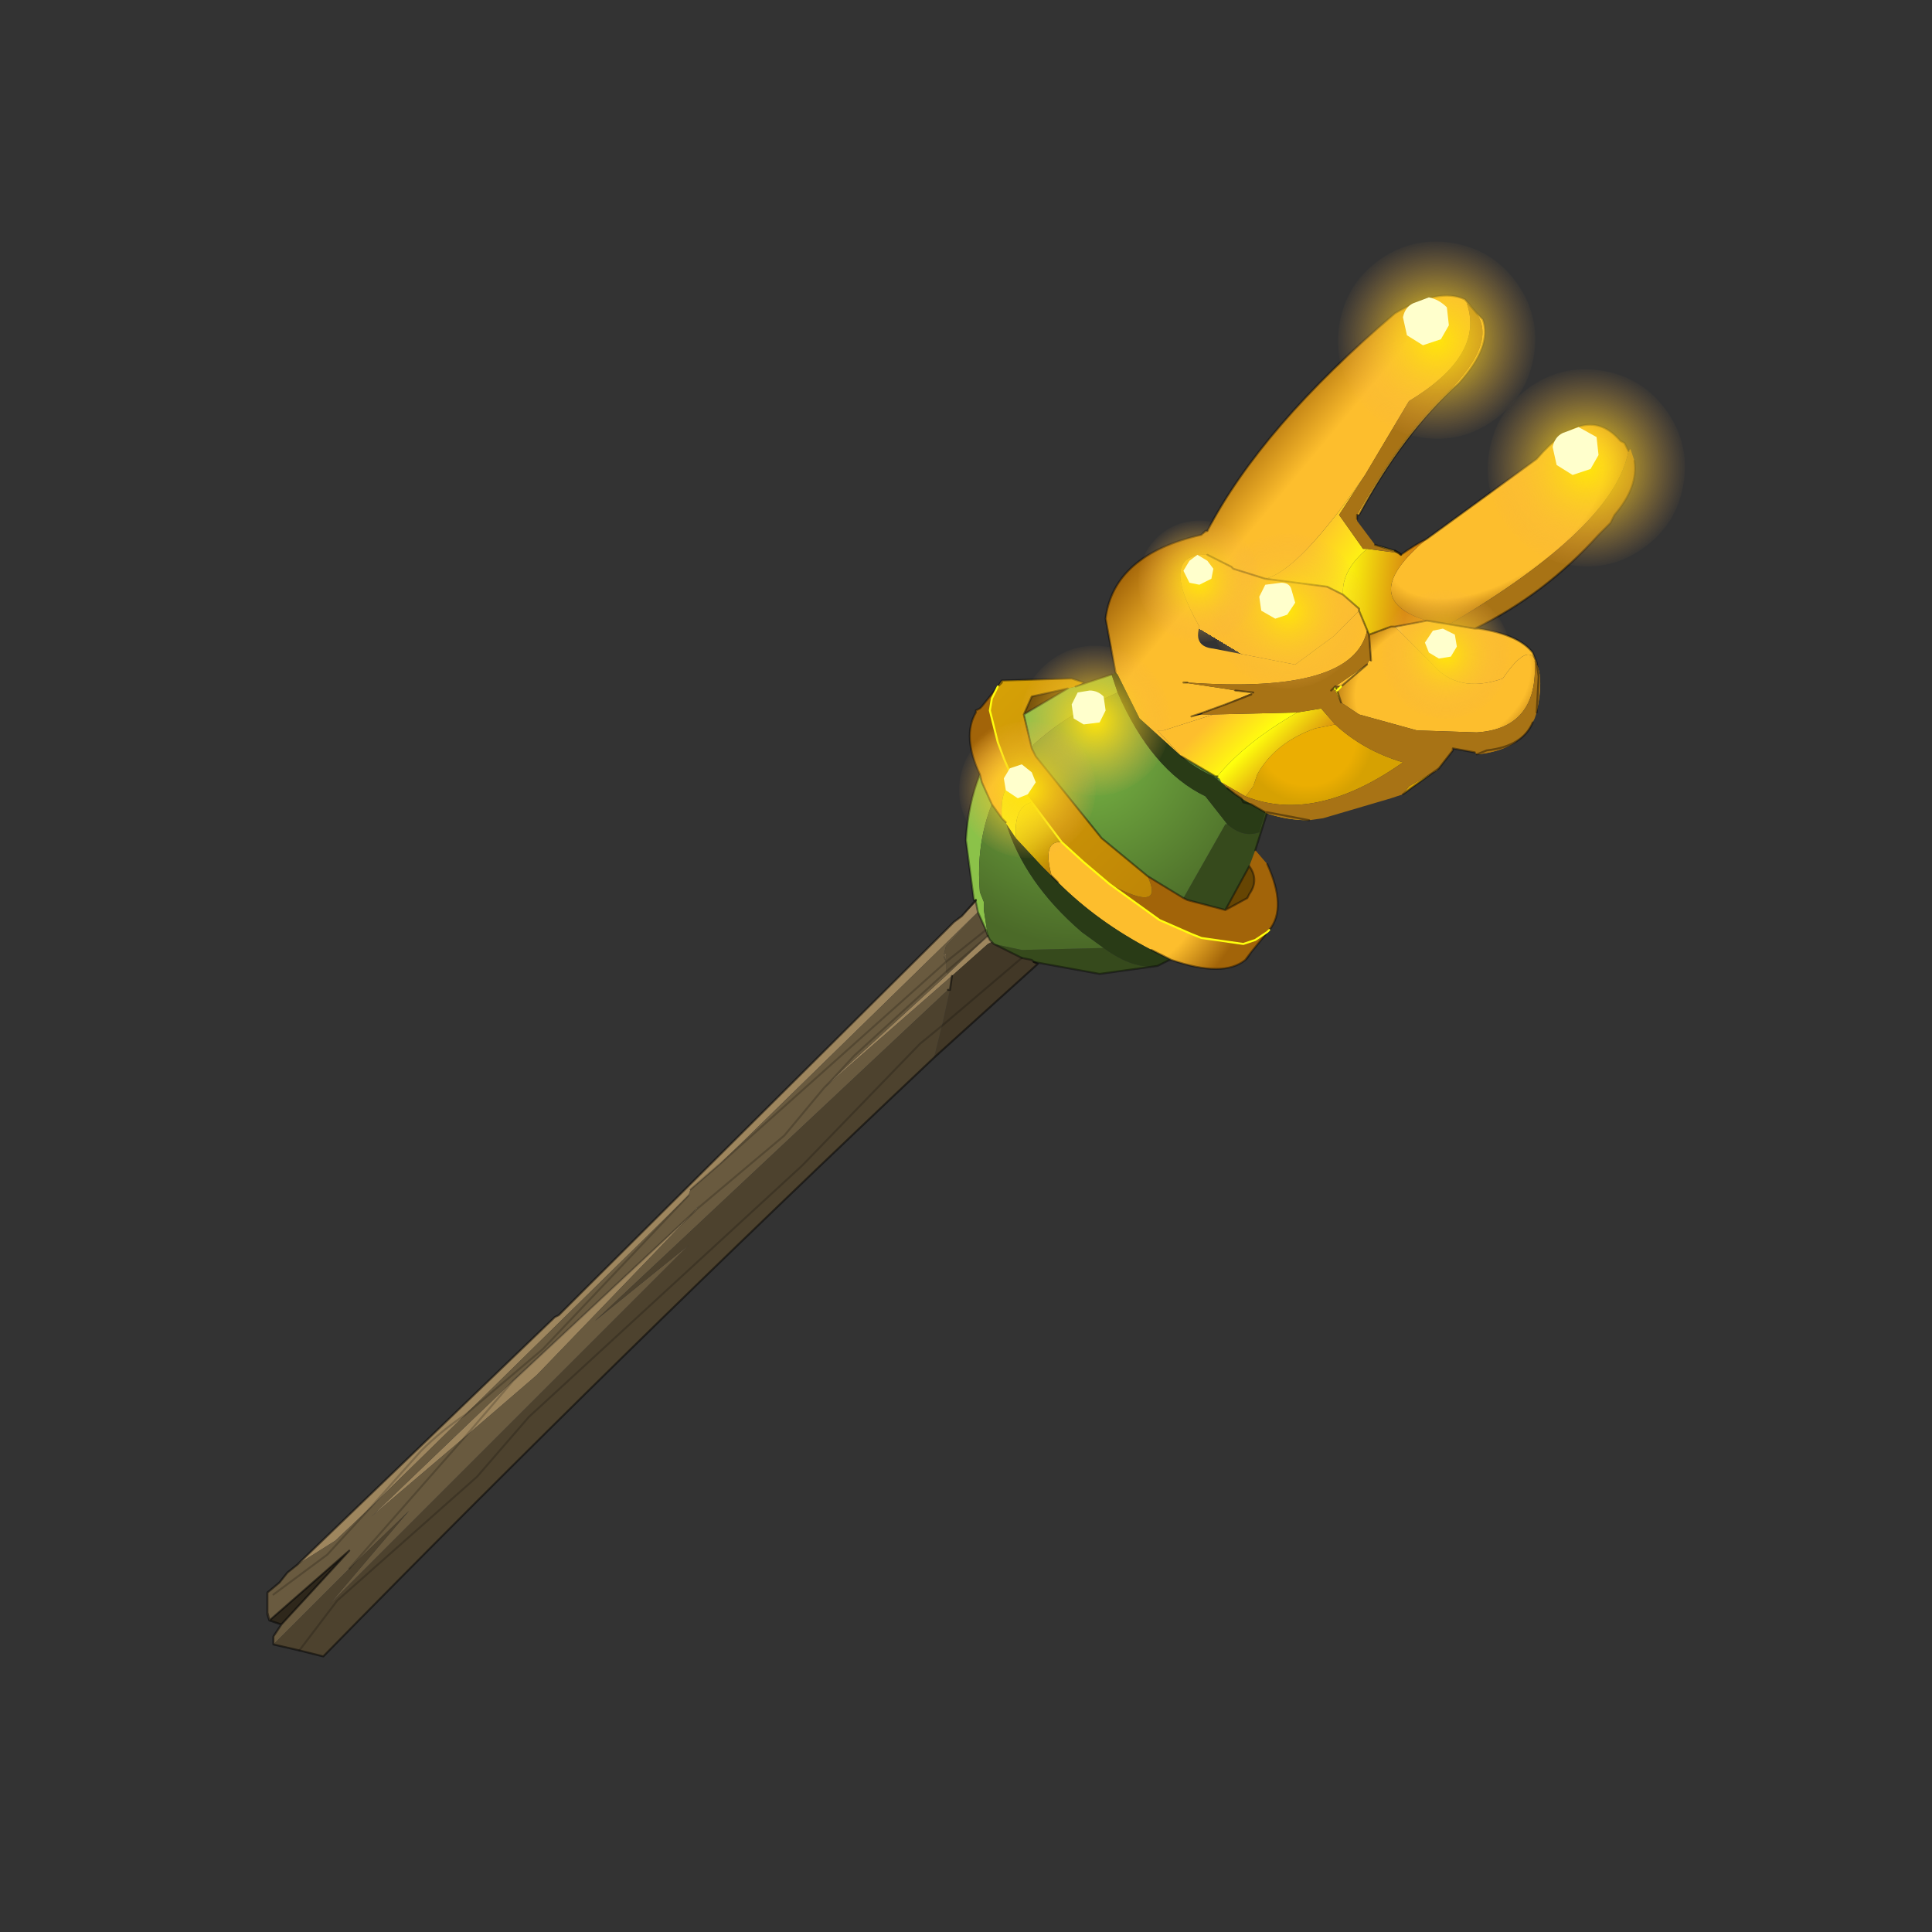 <?xml version="1.0" encoding="UTF-8" standalone="no"?>
<svg xmlns:xlink="http://www.w3.org/1999/xlink" height="440.0px" width="440.0px" xmlns="http://www.w3.org/2000/svg">
  <rect width="100%" height="100%" fill="#333333" stroke="none"/>
  <g transform="matrix(10.0, 0.0, 0.0, 10.0, 0.0, 0.0)">
    <use height="44.0" transform="matrix(0.909, 0.0, 0.0, 0.909, 2.0, 2.0)" width="44.0" xlink:href="#sprite0"/>
  </g>
  <defs>
    <g id="sprite0" transform="matrix(1.0, 0.0, 0.0, 1.0, 0.0, 0.0)">
      <use height="44.0" transform="matrix(1.0, 0.0, 0.0, 1.0, 0.0, 0.0)" width="44.0" xlink:href="#shape0"/>
      <use height="65.0" transform="matrix(0.057, 0.009, -0.009, 0.057, 23.683, 13.71)" width="65.0" xlink:href="#sprite1"/>
      <use height="0.85" transform="matrix(1.0, 0.0, 0.0, 1.0, 24.65, 15.1)" width="0.85" xlink:href="#shape2"/>
      <use height="65.0" transform="matrix(0.052, 0.008, -0.008, 0.052, 22.111, 15.635)" width="65.0" xlink:href="#sprite1"/>
      <use height="0.85" transform="matrix(1.0, 0.0, 0.0, 1.0, 22.95, 16.95)" width="0.8" xlink:href="#shape3"/>
      <use height="65.0" transform="matrix(0.059, 0.009, -0.009, 0.059, 28.437, 10.897)" width="65.0" xlink:href="#sprite1"/>
      <use height="0.9" transform="matrix(1.0, 0.0, 0.0, 1.0, 29.35, 12.4)" width="0.9" xlink:href="#shape4"/>
      <use height="65.0" transform="matrix(0.075, 0.012, -0.012, 0.075, 31.746, 3.495)" width="65.0" xlink:href="#sprite1"/>
      <use height="1.2" transform="matrix(1.0, 0.0, 0.0, 1.0, 32.95, 5.25)" width="1.15" xlink:href="#shape5"/>
      <use height="65.0" transform="matrix(0.049, 0.008, -0.008, 0.049, 32.692, 12.346)" width="65.0" xlink:href="#sprite1"/>
      <use height="0.75" transform="matrix(1.0, 0.0, 0.0, 1.0, 33.5, 13.55)" width="0.8" xlink:href="#shape6"/>
      <use height="65.0" transform="matrix(0.075, 0.012, -0.012, 0.075, 35.496, 6.695)" width="65.0" xlink:href="#sprite1"/>
      <use height="1.2" transform="matrix(1.0, 0.0, 0.0, 1.0, 36.7, 8.5)" width="1.15" xlink:href="#shape7"/>
      <use height="65.0" transform="matrix(0.036, 0.03, -0.03, 0.036, 27.649, 10.223)" width="65.0" xlink:href="#sprite1"/>
      <use height="0.75" transform="matrix(1.0, 0.0, 0.0, 1.0, 27.45, 11.7)" width="0.75" xlink:href="#shape8"/>
    </g>
    <g id="shape0" transform="matrix(1.0, 0.0, 0.0, 1.0, 0.0, 0.0)">
      <path d="M44.0 44.0 L0.0 44.0 0.0 0.0 44.0 0.0 44.0 44.0" fill="#43adca" fill-opacity="0.0" fill-rule="evenodd" stroke="none"/>
      <path d="M21.9 20.75 L22.25 20.35 22.25 20.4 21.9 20.75 M22.3 20.65 L22.5 21.1 22.55 21.25 21.55 22.2 21.5 22.15 21.5 21.9 21.45 21.8 21.45 21.75 21.5 21.85 21.5 21.75 21.5 21.7 21.45 21.7 21.5 21.5 22.3 20.65 M22.5 21.1 L21.5 21.9 22.5 21.1 M22.55 21.25 L21.5 22.15 22.55 21.25" fill="#5c4f37" fill-rule="evenodd" stroke="none"/>
      <path d="M5.25 37.0 L11.7 30.8 11.8 30.75 12.5 30.05 21.45 21.15 21.65 20.95 21.7 20.9 21.9 20.75 22.25 20.4 22.3 20.65 15.85 26.95 15.1 27.6 15.05 27.75 9.45 33.25 7.1 35.55 8.35 34.15 Q8.85 33.65 9.45 33.25 8.85 33.65 8.35 34.15 L7.1 35.55 6.2 36.4 5.25 37.0 M22.55 21.25 L22.6 21.35 22.65 21.4 22.55 21.45 21.65 22.25 18.45 25.05 17.8 25.7 18.6 24.9 21.55 22.2 22.55 21.25 M18.45 25.05 L18.6 24.9 18.45 25.05 M15.25 28.1 L11.25 32.25 9.45 33.8 10.65 32.4 9.45 33.8 7.1 35.8 10.65 32.4 15.15 28.2 15.25 28.1 15.15 28.2 15.3 28.0 15.25 28.1" fill="#9e865e" fill-rule="evenodd" stroke="none"/>
      <path d="M23.7 21.9 L23.8 21.95 21.2 24.3 21.4 23.5 23.4 21.8 21.4 23.5 21.6 22.6 21.65 22.25 22.55 21.45 22.65 21.4 22.7 21.45 23.4 21.8 23.65 21.85 23.7 21.9" fill="#423827" fill-rule="evenodd" stroke="none"/>
      <path d="M4.65 39.0 L4.65 38.8 4.85 38.5 6.55 36.65 4.55 38.4 4.5 38.25 4.5 38.2 4.5 37.7 4.8 37.45 5.0 37.2 5.25 37.0 6.2 36.4 7.1 35.55 9.45 33.25 11.4 31.6 15.05 27.75 11.4 31.6 9.45 33.25 15.05 27.75 15.1 27.6 15.85 26.95 21.5 21.9 21.5 22.15 21.55 22.2 18.6 24.9 19.2 24.25 21.5 22.15 19.2 24.25 18.6 24.9 17.8 25.7 18.45 25.05 21.65 22.25 21.6 22.6 21.55 22.6 12.7 30.9 15.05 29.0 6.05 38.0 8.05 35.65 6.55 37.1 9.45 33.8 6.55 37.1 4.65 39.0 M22.3 20.65 L21.5 21.5 21.45 21.7 21.5 21.75 21.5 21.85 21.45 21.75 21.45 21.8 21.5 21.9 15.85 26.95 22.3 20.65 M15.25 28.1 L17.45 26.25 18.45 25.05 17.45 26.25 15.25 28.1 15.3 28.0 15.15 28.2 10.65 32.4 7.1 35.8 9.45 33.8 11.25 32.25 15.25 28.1 M4.65 37.75 L6.0 36.75 7.1 35.55 6.0 36.75 4.65 37.75 M4.55 38.4 L4.5 38.2 4.55 38.4" fill="#695a3f" fill-rule="evenodd" stroke="none"/>
      <path d="M21.45 21.7 L21.5 21.7 21.5 21.75 21.45 21.7" fill="#7d6a4b" fill-rule="evenodd" stroke="none"/>
      <path d="M21.2 24.3 Q13.3 31.75 5.9 39.3 L5.3 39.15 4.65 39.0 6.55 37.1 8.05 35.65 6.05 38.0 15.05 29.0 12.7 30.9 21.55 22.6 21.6 22.6 21.4 23.5 21.2 24.3 M5.3 39.15 L6.25 37.9 9.75 34.8 11.05 33.3 17.9 27.0 20.85 23.95 21.4 23.5 20.85 23.95 17.9 27.0 11.05 33.3 9.75 34.8 6.25 37.9 5.3 39.15" fill="#4d422e" fill-rule="evenodd" stroke="none"/>
      <path d="M4.85 38.5 L4.55 38.4 6.55 36.65 4.85 38.5" fill="#2e271b" fill-rule="evenodd" stroke="none"/>
      <path d="M23.45 15.7 L23.65 15.25 24.55 15.05 23.45 15.7 M28.5 20.6 L29.1 19.5 Q29.35 19.85 29.1 20.2 L29.05 20.3 28.5 20.6" fill="#664503" fill-rule="evenodd" stroke="none"/>
      <path d="M22.25 20.35 L22.2 20.35 22.0 18.85 Q22.05 17.95 22.35 17.2 L22.4 17.4 22.65 17.95 Q22.25 18.95 22.35 20.15 L22.45 20.4 22.45 20.6 22.55 21.25 22.5 21.1 22.3 20.65 22.25 20.4 22.25 20.35 M24.75 15.0 L25.65 14.7 25.8 15.15 25.15 15.45 Q24.3 15.9 23.7 16.45 L23.65 16.55 23.45 15.7 24.55 15.05 24.75 15.0" fill="#8bc249" fill-rule="evenodd" stroke="none"/>
      <path d="M29.55 18.15 L29.25 19.1 29.1 19.5 28.5 20.6 27.55 20.35 27.45 20.3 28.5 18.45 28.55 18.45 Q28.95 18.8 29.35 18.65 L29.5 18.15 29.55 18.15 M27.15 21.85 L27.1 21.85 26.65 21.6 27.15 21.85 M26.8 22.0 L25.35 22.2 23.7 21.9 23.65 21.85 23.4 21.8 22.7 21.45 23.4 21.6 25.45 21.55 Q26.2 22.1 26.8 22.0 M28.9 17.8 L28.95 17.9 29.15 17.95 28.9 17.8" fill="#364a1c" fill-rule="evenodd" stroke="none"/>
      <path d="M28.25 17.25 L28.3 17.25 28.3 17.3 28.35 17.3 28.4 17.4 28.55 17.55 28.75 17.7 28.2 17.25 Q27.75 17.05 27.4 16.75 L28.25 17.25 M26.55 19.75 L25.4 18.8 23.75 16.75 23.65 16.55 23.7 16.45 Q24.3 15.9 25.15 15.45 L25.8 15.15 Q26.65 17.1 28.0 17.75 L28.55 18.45 28.5 18.45 27.45 20.3 26.55 19.75 M23.0 18.4 Q23.45 19.9 24.9 21.15 L25.45 21.55 23.4 21.6 22.7 21.45 22.65 21.4 22.6 21.35 22.55 21.25 22.45 20.6 22.45 20.4 22.35 20.15 Q22.25 18.95 22.65 17.95 L22.9 18.3 23.0 18.4" fill="url(#gradient0)" fill-rule="evenodd" stroke="none"/>
      <path d="M29.25 19.1 L29.55 19.45 Q30.05 20.55 29.6 21.1 L29.55 21.15 29.25 21.35 28.95 21.45 27.9 21.3 27.65 21.2 26.85 20.85 25.6 19.95 Q27.0 20.7 26.55 19.75 L27.45 20.3 27.55 20.35 28.5 20.6 29.05 20.3 29.1 20.2 Q29.35 19.85 29.1 19.5 L29.25 19.1" fill="#a26409" fill-rule="evenodd" stroke="none"/>
      <path d="M22.9 14.85 L24.6 14.8 24.65 14.8 24.95 14.9 24.75 15.0 24.55 15.05 23.65 15.25 23.45 15.7 23.65 16.55 23.75 16.75 25.4 18.8 26.55 19.75 Q27.0 20.7 25.6 19.95 L24.95 19.4 24.4 18.9 23.65 17.9 23.25 17.4 23.1 17.15 22.95 16.8 22.8 16.4 22.6 15.6 22.65 15.3 22.8 15.0 22.9 14.85" fill="url(#gradient1)" fill-rule="evenodd" stroke="none"/>
      <path d="M29.6 21.1 L29.15 21.65 29.0 21.85 Q28.45 22.3 27.15 21.85 L26.65 21.6 Q25.3 20.9 24.3 19.9 L24.15 19.75 Q23.9 18.85 24.4 18.9 L24.95 19.4 25.6 19.95 26.85 20.85 27.65 21.2 27.9 21.3 28.95 21.45 29.25 21.35 29.55 21.15 29.6 21.1 M22.35 17.2 Q21.9 16.25 22.25 15.65 L22.25 15.6 22.35 15.55 22.4 15.5 22.8 15.0 22.65 15.3 22.6 15.6 22.8 16.4 22.95 16.8 23.1 17.15 23.25 17.4 Q22.85 17.45 22.9 18.3 L22.65 17.95 22.4 17.4 22.35 17.2" fill="url(#gradient2)" fill-rule="evenodd" stroke="none"/>
      <path d="M23.0 18.4 L22.9 18.3 Q22.85 17.45 23.25 17.4 L23.65 17.9 Q23.2 18.0 23.25 18.8 L22.95 18.35 23.0 18.4" fill="#ffff0d" fill-rule="evenodd" stroke="none"/>
      <path d="M24.4 18.9 Q23.9 18.85 24.15 19.75 L23.9 19.5 23.25 18.8 Q23.2 18.0 23.65 17.9 L24.4 18.9" fill="url(#gradient3)" fill-rule="evenodd" stroke="none"/>
      <path d="M38.6 9.1 Q38.25 11.0 34.1 13.45 L34.75 13.55 33.55 13.35 Q31.75 12.8 33.55 11.3 L36.3 9.3 Q37.55 7.85 38.4 8.85 L38.5 8.9 38.6 9.1" fill="url(#gradient4)" fill-rule="evenodd" stroke="none"/>
      <path d="M36.3 14.4 L36.35 14.75 36.3 15.65 Q36.5 14.7 36.25 14.35 36.35 16.05 34.8 16.15 L33.3 16.1 31.85 15.7 31.4 15.4 31.3 15.1 31.25 15.0 31.4 15.0 32.05 14.45 32.1 14.35 32.15 14.35 32.1 13.7 32.65 13.5 32.7 13.5 32.75 13.5 33.65 14.4 Q34.3 15.2 35.45 14.8 36.1 13.85 36.3 14.4 M36.2 15.9 Q35.95 16.5 35.05 16.6 L34.8 16.7 Q35.85 16.6 36.2 15.9 M34.75 16.65 L34.2 16.55 34.75 16.65 M31.3 15.1 L31.4 15.0 31.3 15.1" fill="url(#gradient5)" fill-rule="evenodd" stroke="none"/>
      <path d="M33.55 13.35 L34.75 13.55 34.85 13.55 Q35.85 13.7 36.2 14.15 L36.3 14.4 Q36.1 13.85 35.45 14.8 34.3 15.2 33.65 14.4 L32.75 13.5 33.55 13.35" fill="url(#gradient6)" fill-rule="evenodd" stroke="none"/>
      <path d="M25.75 14.65 L25.5 13.3 Q25.7 11.7 27.9 11.2 L27.95 11.15 28.0 11.1 28.05 11.1 Q29.4 8.5 32.75 5.65 33.85 5.0 34.5 5.3 L34.8 5.65 34.95 5.8 Q35.2 6.45 34.35 7.4 32.95 8.65 31.85 10.7 L31.8 10.7 Q32.95 8.65 34.15 7.55 35.5 6.15 34.55 5.4 35.0 6.7 33.1 7.85 L32.0 9.7 Q30.35 12.1 29.5 12.3 L28.7 12.05 28.65 12.0 28.05 11.7 Q26.8 11.65 27.85 13.5 27.7 14.0 28.2 14.05 L30.25 14.45 31.2 13.75 31.85 13.1 32.1 13.7 32.05 13.6 Q31.7 15.2 27.55 14.9 L27.45 14.9 28.45 15.05 28.75 15.1 29.2 15.15 28.5 15.45 29.15 15.2 28.5 15.45 27.95 15.65 27.65 15.75 27.9 15.7 28.2 15.7 26.95 16.1 26.8 16.1 27.4 16.75 26.35 15.8 25.8 14.7 25.75 14.65 M32.05 14.45 L31.4 15.0 31.25 15.0 31.2 15.05 31.25 15.0 32.05 14.45 M29.15 15.2 L29.2 15.15 29.15 15.2 M27.45 14.9 L27.3 14.85 27.45 14.9" fill="url(#gradient7)" fill-rule="evenodd" stroke="none"/>
      <path d="M28.05 11.7 L28.65 12.0 28.7 12.05 29.5 12.3 31.05 12.5 31.45 12.7 31.85 13.05 31.85 13.1 31.2 13.75 30.25 14.45 28.2 14.05 Q27.7 14.0 27.85 13.5 26.8 11.65 28.05 11.7" fill="url(#gradient8)" fill-rule="evenodd" stroke="none"/>
      <path d="M33.55 11.3 Q31.75 12.8 33.55 13.35 L32.75 13.5 32.7 13.5 32.65 13.5 32.1 13.7 31.85 13.1 31.85 13.05 31.45 12.7 Q31.4 12.1 32.05 11.55 L32.8 11.65 32.25 11.45 32.75 11.6 32.85 11.65 32.9 11.7 Q33.25 11.45 33.55 11.3" fill="url(#gradient9)" fill-rule="evenodd" stroke="none"/>
      <path d="M32.0 9.7 L31.35 10.7 31.95 11.55 32.05 11.55 Q31.4 12.1 31.45 12.7 L31.05 12.5 29.5 12.3 Q30.35 12.1 32.0 9.7" fill="url(#gradient10)" fill-rule="evenodd" stroke="none"/>
      <path d="M31.25 15.1 L31.2 15.05 31.15 15.1 31.2 15.05 31.25 15.0 31.3 15.1 31.25 15.1 M30.3 15.65 Q29.0 16.4 28.3 17.25 L28.25 17.25 27.4 16.75 26.8 16.1 26.95 16.1 28.2 15.7 30.3 15.65" fill="url(#gradient11)" fill-rule="evenodd" stroke="none"/>
      <path d="M34.2 16.6 L33.85 17.05 33.15 17.55 32.95 17.7 33.1 17.5 33.8 17.1 34.2 16.6 M30.6 18.35 L29.55 18.15 29.5 18.15 29.15 17.95 28.95 17.9 Q29.7 18.35 30.6 18.35 M29.0 17.75 L29.05 17.7 29.2 17.5 29.3 17.2 Q29.75 16.4 30.75 16.05 L31.25 15.95 Q31.95 16.6 32.95 16.9 30.75 18.45 29.0 17.75" fill="url(#gradient12)" fill-rule="evenodd" stroke="none"/>
      <path d="M31.3 15.1 L31.4 15.4 31.25 15.1 31.3 15.1 M30.3 15.65 L30.9 15.55 31.25 15.95 30.75 16.05 Q29.75 16.4 29.3 17.2 L29.2 17.5 29.05 17.7 29.0 17.75 28.4 17.4 28.35 17.3 28.3 17.3 28.3 17.25 28.25 17.25 28.3 17.25 Q29.0 16.4 30.3 15.65 M28.9 17.8 L28.75 17.7 28.55 17.55 28.95 17.9 28.9 17.8" fill="url(#gradient13)" fill-rule="evenodd" stroke="none"/>
      <path d="M29.2 15.15 L29.15 15.2 29.2 15.15 M27.95 15.65 L27.9 15.7 27.65 15.75 27.95 15.65 M27.45 14.9 L27.3 14.85 27.45 14.9" fill="#000000" fill-opacity="0.2" fill-rule="evenodd" stroke="none"/>
      <path d="M38.6 9.1 L38.65 9.05 38.75 9.35 Q38.85 10.0 38.25 10.7 L38.15 10.9 37.85 11.2 Q36.5 12.7 34.75 13.55 L34.1 13.45 Q38.25 11.0 38.6 9.1 M36.3 15.65 L36.25 15.8 36.2 15.9 Q35.85 16.6 34.8 16.7 L34.75 16.65 34.2 16.55 34.2 16.6 33.8 17.1 33.1 17.5 32.95 17.7 32.65 17.8 30.95 18.3 30.6 18.35 Q29.7 18.35 28.95 17.9 L28.55 17.55 28.4 17.4 29.0 17.75 Q30.75 18.45 32.95 16.9 31.95 16.6 31.25 15.95 L30.9 15.55 30.3 15.65 28.2 15.7 27.9 15.7 27.95 15.65 28.5 15.45 29.2 15.15 28.75 15.1 28.45 15.05 27.45 14.9 27.55 14.9 Q31.7 15.2 32.05 13.6 L32.1 13.7 32.15 14.35 32.1 14.35 32.05 14.45 31.25 15.0 31.2 15.05 31.25 15.1 31.4 15.4 31.85 15.7 33.3 16.1 34.8 16.15 Q36.35 16.05 36.25 14.35 36.5 14.7 36.3 15.65 M31.8 10.7 L31.8 10.8 31.8 10.85 32.25 11.45 32.8 11.65 32.05 11.55 31.95 11.55 31.35 10.7 32.0 9.7 33.1 7.85 Q35.0 6.7 34.55 5.4 35.5 6.15 34.15 7.55 32.95 8.65 31.8 10.7 M31.15 15.1 L31.2 15.05 31.15 15.1" fill="#a87315" fill-rule="evenodd" stroke="none"/>
      <path d="M27.1 21.85 L26.8 22.0 Q26.2 22.1 25.45 21.55 L24.9 21.15 Q23.45 19.9 23.0 18.4 L22.95 18.35 23.25 18.8 23.9 19.5 24.15 19.75 24.3 19.9 Q25.3 20.9 26.65 21.6 L27.1 21.85 M25.65 14.7 L25.75 14.65 25.8 14.7 26.35 15.8 27.4 16.75 Q27.75 17.05 28.2 17.25 L28.75 17.7 28.9 17.8 29.15 17.95 29.5 18.15 29.35 18.65 Q28.95 18.8 28.55 18.45 L28.0 17.75 Q26.65 17.1 25.8 15.15 L25.65 14.7" fill="#293b16" fill-rule="evenodd" stroke="none"/>
      <path d="M23.7 21.9 L23.8 21.95 21.2 24.3 Q13.3 31.75 5.9 39.3 L5.3 39.15 4.65 39.0 4.65 38.8 4.85 38.5 4.55 38.4 4.5 38.25 4.5 38.2 4.5 37.7 4.8 37.45 5.0 37.2 5.25 37.0 11.7 30.8 11.8 30.75 12.5 30.05 21.45 21.15 21.65 20.95 21.7 20.9 21.9 20.75 22.25 20.35 M32.75 11.6 L32.9 11.7 M21.55 22.6 L21.6 22.6 21.65 22.25 M4.5 38.2 L4.55 38.4 6.55 36.65 4.85 38.5" fill="none" stroke="#000000" stroke-linecap="round" stroke-linejoin="round" stroke-opacity="0.498" stroke-width="0.05"/>
      <path d="M27.95 11.15 L28.05 11.1 M18.6 24.9 L18.45 25.05 17.45 26.25 15.25 28.1 M21.5 21.9 L22.5 21.1 M23.4 21.8 L21.4 23.5 20.85 23.95 17.9 27.0 11.05 33.3 9.75 34.8 6.25 37.9 5.3 39.15 M21.5 22.15 L22.55 21.25 M21.5 22.15 L19.2 24.25 18.6 24.9 M9.45 33.8 L6.55 37.1 M15.15 28.2 L15.25 28.1 M15.15 28.2 L10.65 32.4 9.45 33.8 M15.05 27.75 L11.4 31.6 9.45 33.25 Q8.85 33.65 8.35 34.15 L7.1 35.55 6.0 36.75 4.65 37.75 M15.85 26.95 L15.1 27.6 M15.85 26.95 L21.5 21.9" fill="none" stroke="#000000" stroke-linecap="round" stroke-linejoin="round" stroke-opacity="0.2" stroke-width="0.05"/>
      <path d="M34.75 13.55 Q36.5 12.7 37.85 11.2 L38.15 10.9 38.25 10.7 Q38.85 10.0 38.75 9.35 M38.6 9.1 L38.5 8.9 38.4 8.85 Q37.55 7.85 36.3 9.3 L33.55 11.3 M33.55 13.35 L34.75 13.55 34.85 13.55 Q35.85 13.7 36.2 14.15 L36.3 14.4 36.35 14.75 36.3 15.65 M36.2 15.9 Q35.95 16.5 35.05 16.6 L34.8 16.7 M34.75 16.65 L34.2 16.55 34.2 16.6 33.85 17.05 33.15 17.55 32.95 17.7 M30.6 18.35 L29.55 18.15 29.25 19.1 M29.55 19.45 Q30.05 20.55 29.6 21.1 L29.15 21.65 29.05 21.8 29.0 21.85 Q28.45 22.3 27.15 21.85 L27.1 21.85 26.8 22.0 25.35 22.2 23.7 21.9 23.65 21.85 23.4 21.8 22.7 21.45 M22.25 20.35 L22.2 20.35 22.0 18.85 Q22.05 17.95 22.35 17.2 21.9 16.25 22.25 15.65 L22.25 15.6 22.35 15.55 22.4 15.5 22.8 15.0 22.9 14.9 22.9 14.85 24.6 14.8 24.65 14.8 24.95 14.9 M24.75 15.0 L25.65 14.7 M25.75 14.65 L25.5 13.3 Q25.7 11.7 27.9 11.2 L27.95 11.15 28.0 11.1 28.05 11.1 Q29.4 8.5 32.75 5.65 33.85 5.0 34.5 5.3 L34.8 5.65 34.95 5.8 Q35.2 6.45 34.35 7.4 32.95 8.65 31.85 10.7 L31.8 10.7 31.8 10.8 M32.25 11.45 L32.75 11.6 32.85 11.65 32.9 11.7 Q33.25 11.45 33.55 11.3 M32.75 13.5 L32.7 13.5 32.65 13.5 32.1 13.7 32.15 14.35 M32.05 14.45 L31.4 15.0 M31.3 15.1 L31.4 15.4 M29.5 12.3 L28.7 12.05 28.65 12.0 28.05 11.7 M31.85 13.1 L31.85 13.05 31.45 12.7 31.05 12.5 29.5 12.3 M32.1 13.7 L31.85 13.1 M31.15 15.1 L31.2 15.05 31.25 15.0 31.3 15.1 M31.25 15.0 L31.4 15.0 M33.55 13.35 L32.75 13.5 M28.25 17.25 L28.3 17.25 28.3 17.3 M29.15 15.2 L28.5 15.45 27.95 15.65 27.65 15.75 M27.45 14.9 L27.55 14.9 M28.75 17.7 L28.9 17.8 28.95 17.9 M28.55 17.55 L28.75 17.7 M29.2 15.15 L28.75 15.1 M24.15 19.75 L24.3 19.9 M26.65 21.6 L27.15 21.85 M26.55 19.75 L25.4 18.8 23.75 16.75 23.65 16.55 23.45 15.7 23.65 15.25 24.55 15.05 M29.15 17.95 L29.5 18.15 29.55 18.15 M29.15 17.95 L28.95 17.9 M27.45 20.3 L27.55 20.35 28.5 20.6 29.1 19.5 Q29.35 19.85 29.1 20.2 L29.05 20.3 28.5 20.6 M27.45 20.3 L26.55 19.75 M28.25 17.25 L27.4 16.75 M23.0 18.4 L22.9 18.3 22.65 17.95 M22.55 21.25 L22.6 21.35 22.65 21.4 22.7 21.45 M29.15 21.65 L29.0 21.85 M22.8 15.0 L22.9 14.85 M23.45 15.7 L24.55 15.05 M22.35 17.2 L22.4 17.4 22.65 17.95 M22.3 20.65 L22.5 21.1 22.55 21.25 M22.25 20.4 L22.3 20.65 M22.25 20.35 L22.25 20.4" fill="none" stroke="#000000" stroke-linecap="round" stroke-linejoin="round" stroke-opacity="0.4" stroke-width="0.05"/>
      <path d="M31.4 15.0 L31.3 15.1 M25.6 19.95 L26.85 20.85 27.65 21.2 27.9 21.3 28.95 21.45 29.25 21.35 29.55 21.15 29.6 21.1 M25.6 19.95 L24.95 19.4 24.4 18.9 M23.25 17.4 L23.1 17.15 22.95 16.8 22.8 16.4 22.6 15.6 22.65 15.3 22.8 15.0 M23.25 17.4 L23.65 17.9 24.4 18.9" fill="none" stroke="#ffff0d" stroke-linecap="round" stroke-linejoin="round" stroke-width="0.05"/>
    </g>
    <radialGradient cx="0" cy="0" gradientTransform="matrix(0.006, 0.001, -0.001, 0.006, 24.9, 16.5)" gradientUnits="userSpaceOnUse" id="gradient0" r="819.2" spreadMethod="pad">
      <stop offset="0.0" stop-color="#79b845"/>
      <stop offset="1.0" stop-color="#4b6a28"/>
    </radialGradient>
    <linearGradient gradientTransform="matrix(0.004, 0.004, -0.006, 0.006, 29.45, 15.1)" gradientUnits="userSpaceOnUse" id="gradient1" spreadMethod="pad" x1="-819.2" x2="819.2">
      <stop offset="0.0" stop-color="#d5a006"/>
      <stop offset="1.0" stop-color="#b47906"/>
    </linearGradient>
    <radialGradient cx="0" cy="0" gradientTransform="matrix(0.005, 8.0E-4, -8.0E-4, 0.005, 25.1, 19.35)" gradientUnits="userSpaceOnUse" id="gradient2" r="819.2" spreadMethod="pad">
      <stop offset="0.741" stop-color="#fdbe2d"/>
      <stop offset="1.0" stop-color="#a26409"/>
    </radialGradient>
    <linearGradient gradientTransform="matrix(7.0E-4, 7.0E-4, -0.002, 0.002, 23.6, 18.9)" gradientUnits="userSpaceOnUse" id="gradient3" spreadMethod="pad" x1="-819.2" x2="819.2">
      <stop offset="0.0" stop-color="#ffff0d"/>
      <stop offset="1.0" stop-color="#bf8605"/>
    </linearGradient>
    <radialGradient cx="0" cy="0" gradientTransform="matrix(0.004, -0.003, 0.002, 0.002, 35.25, 10.6)" gradientUnits="userSpaceOnUse" id="gradient4" r="819.2" spreadMethod="pad">
      <stop offset="0.741" stop-color="#fdbe2d"/>
      <stop offset="1.0" stop-color="#a26409"/>
    </radialGradient>
    <radialGradient cx="0" cy="0" gradientTransform="matrix(0.003, -0.002, 0.002, 0.002, 33.95, 14.9)" gradientUnits="userSpaceOnUse" id="gradient5" r="819.2" spreadMethod="pad">
      <stop offset="0.741" stop-color="#fdbe2d"/>
      <stop offset="1.0" stop-color="#a26409"/>
    </radialGradient>
    <radialGradient cx="0" cy="0" fx="-1596.8" fy="0" gradientTransform="matrix(0.002, 3.0E-4, -3.0E-4, 0.002, 34.55, 13.2)" gradientUnits="userSpaceOnUse" id="gradient6" r="819.2" spreadMethod="pad">
      <stop offset="0.741" stop-color="#fed881"/>
      <stop offset="1.0" stop-color="#fdbe2d"/>
    </radialGradient>
    <linearGradient gradientTransform="matrix(-0.003, -0.003, 0.005, -0.006, 32.2, 10.05)" gradientUnits="userSpaceOnUse" id="gradient7" spreadMethod="pad" x1="-819.2" x2="819.2">
      <stop offset="0.741" stop-color="#fdbe2d"/>
      <stop offset="1.0" stop-color="#a26409"/>
    </linearGradient>
    <radialGradient cx="0" cy="0" fx="-1596.8" fy="0" gradientTransform="matrix(0.003, 0.0, 0.0, 0.003, 29.45, 11.65)" gradientUnits="userSpaceOnUse" id="gradient8" r="819.2" spreadMethod="pad">
      <stop offset="0.741" stop-color="#fed370"/>
      <stop offset="1.0" stop-color="#fdbe2d"/>
    </radialGradient>
    <linearGradient gradientTransform="matrix(0.001, 2.0E-4, -2.0E-4, 0.002, 32.25, 12.35)" gradientUnits="userSpaceOnUse" id="gradient9" spreadMethod="pad" x1="-819.2" x2="819.2">
      <stop offset="0.0" stop-color="#ffff0d"/>
      <stop offset="1.0" stop-color="#d6860f"/>
    </linearGradient>
    <linearGradient gradientTransform="matrix(-9.0E-4, -6.0E-4, 7.0E-4, -0.001, 31.3, 11.7)" gradientUnits="userSpaceOnUse" id="gradient10" spreadMethod="pad" x1="-819.2" x2="819.2">
      <stop offset="0.0" stop-color="#ffff0d"/>
      <stop offset="1.0" stop-color="#fdbe2d"/>
    </linearGradient>
    <linearGradient gradientTransform="matrix(-5.0E-4, -6.0E-4, 0.001, -0.001, 29.25, 15.6)" gradientUnits="userSpaceOnUse" id="gradient11" spreadMethod="pad" x1="-819.2" x2="819.2">
      <stop offset="0.0" stop-color="#ffff0d"/>
      <stop offset="1.0" stop-color="#fdbe2d"/>
    </linearGradient>
    <radialGradient cx="0" cy="0" gradientTransform="matrix(0.002, 3.0E-4, -3.0E-4, 0.002, 30.55, 16.25)" gradientUnits="userSpaceOnUse" id="gradient12" r="819.2" spreadMethod="pad">
      <stop offset="0.741" stop-color="#ebae02"/>
      <stop offset="1.0" stop-color="#d6a102"/>
    </radialGradient>
    <linearGradient gradientTransform="matrix(5.0E-4, 6.0E-4, -0.001, 0.001, 30.15, 16.35)" gradientUnits="userSpaceOnUse" id="gradient13" spreadMethod="pad" x1="-819.2" x2="819.2">
      <stop offset="0.0" stop-color="#ffff0d"/>
      <stop offset="1.0" stop-color="#d6860f"/>
    </linearGradient>
    <g id="sprite1" transform="matrix(1.0, 0.0, 0.0, 1.0, 32.5, 32.5)">
      <use height="65.0" transform="matrix(1.0, 0.0, 0.0, 1.0, -32.5, -32.5)" width="65.0" xlink:href="#shape1"/>
    </g>
    <g id="shape1" transform="matrix(1.0, 0.0, 0.0, 1.0, 32.5, 32.5)">
      <path d="M22.95 -23.0 Q32.5 -13.45 32.5 0.0 32.5 13.45 22.95 22.95 13.45 32.5 0.0 32.5 -13.45 32.5 -23.0 22.95 -32.5 13.45 -32.5 0.0 -32.5 -13.45 -23.0 -23.0 -13.45 -32.5 0.0 -32.5 13.45 -32.5 22.95 -23.0" fill="url(#gradient14)" fill-rule="evenodd" stroke="none"/>
    </g>
    <radialGradient cx="0" cy="0" gradientTransform="matrix(0.041, 0.0, 0.0, 0.041, 0.0, 0.0)" gradientUnits="userSpaceOnUse" id="gradient14" r="819.2" spreadMethod="pad">
      <stop offset="0.0" stop-color="#ffe609"/>
      <stop offset="1.0" stop-color="#f5ad4e" stop-opacity="0.0"/>
    </radialGradient>
    <g id="shape2" transform="matrix(1.0, 0.0, 0.0, 1.0, -24.65, -15.1)">
      <path d="M25.1 15.1 Q25.3 15.1 25.45 15.25 L25.5 15.6 25.35 15.9 24.95 15.95 24.7 15.8 24.65 15.45 24.8 15.15 25.1 15.1" fill="#ffffcc" fill-rule="evenodd" stroke="none"/>
    </g>
    <g id="shape3" transform="matrix(1.0, 0.0, 0.0, 1.0, -22.95, -16.95)">
      <path d="M23.4 16.95 L23.65 17.15 23.75 17.4 23.55 17.7 23.3 17.8 23.0 17.6 22.95 17.3 23.1 17.05 23.4 16.95" fill="#ffffcc" fill-rule="evenodd" stroke="none"/>
    </g>
    <g id="shape4" transform="matrix(1.0, 0.0, 0.0, 1.0, -29.35, -12.4)">
      <path d="M29.9 12.4 Q30.1 12.4 30.15 12.55 L30.25 12.9 30.05 13.2 29.75 13.3 29.4 13.1 29.35 12.75 29.5 12.45 29.9 12.4" fill="#ffffcc" fill-rule="evenodd" stroke="none"/>
    </g>
    <g id="shape5" transform="matrix(1.0, 0.0, 0.0, 1.0, -32.95, -5.25)">
      <path d="M33.6 5.25 Q33.85 5.3 34.05 5.5 L34.1 5.95 33.9 6.3 33.45 6.45 33.05 6.2 32.95 5.75 Q33.0 5.5 33.2 5.4 L33.6 5.25" fill="#ffffcc" fill-rule="evenodd" stroke="none"/>
    </g>
    <g id="shape6" transform="matrix(1.0, 0.0, 0.0, 1.0, -33.5, -13.55)">
      <path d="M33.95 13.55 L34.25 13.7 34.3 14.0 34.15 14.25 33.85 14.3 33.6 14.15 33.5 13.9 33.7 13.6 33.95 13.55" fill="#ffffcc" fill-rule="evenodd" stroke="none"/>
    </g>
    <g id="shape7" transform="matrix(1.0, 0.0, 0.0, 1.0, -36.7, -8.5)">
      <path d="M37.35 8.5 L37.8 8.75 37.85 9.2 37.65 9.55 37.2 9.7 36.8 9.45 36.7 9.0 Q36.75 8.75 36.95 8.65 L37.35 8.5" fill="#ffffcc" fill-rule="evenodd" stroke="none"/>
    </g>
    <g id="shape8" transform="matrix(1.0, 0.0, 0.0, 1.0, -27.45, -11.7)">
      <path d="M28.05 11.85 L28.2 12.05 28.15 12.3 27.85 12.45 27.6 12.4 27.45 12.1 27.6 11.85 27.8 11.7 28.05 11.85" fill="#ffffcc" fill-rule="evenodd" stroke="none"/>
    </g>
  </defs>
</svg>
